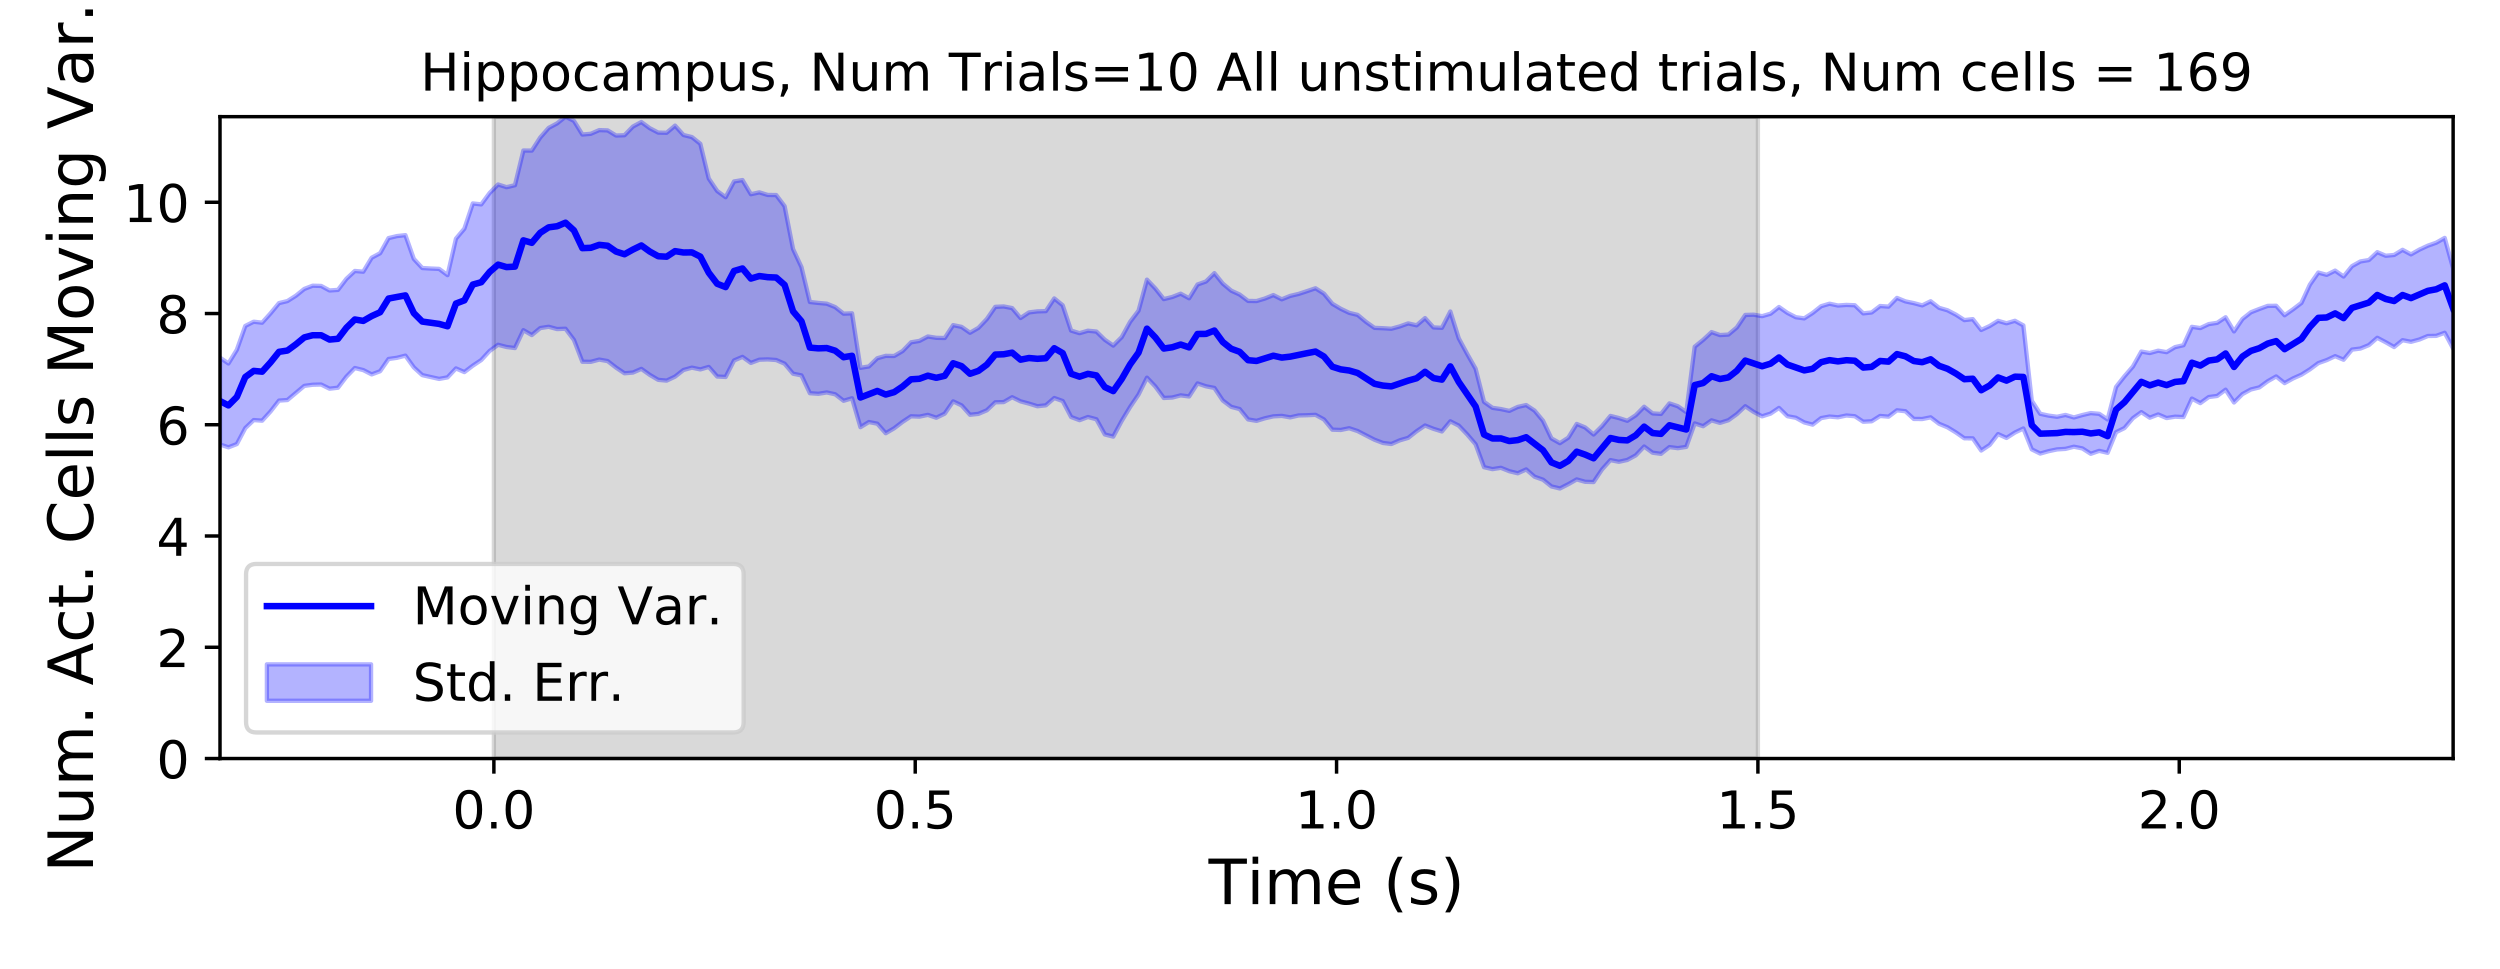 <?xml version="1.0" encoding="utf-8" standalone="no"?>
<!DOCTYPE svg PUBLIC "-//W3C//DTD SVG 1.1//EN"
  "http://www.w3.org/Graphics/SVG/1.1/DTD/svg11.dtd">
<!-- Created with matplotlib (https://matplotlib.org/) -->
<svg height="223.2pt" version="1.1" viewBox="0 0 576 223.2" width="576pt" xmlns="http://www.w3.org/2000/svg" xmlns:xlink="http://www.w3.org/1999/xlink">
 <defs>
  <style type="text/css">
*{stroke-linecap:butt;stroke-linejoin:round;}
  </style>
 </defs>
 <g id="figure_1">
  <g id="patch_1">
   <path d="M 0 223.2 
L 576 223.2 
L 576 0 
L 0 0 
z
" style="fill:#ffffff;"/>
  </g>
  <g id="axes_1">
   <g id="patch_2">
    <path d="M 50.69 174.76 
L 565.2 174.76 
L 565.2 26.88 
L 50.69 26.88 
z
" style="fill:#ffffff;"/>
   </g>
   <g id="PolyCollection_1">
    <defs>
     <path d="M 113.79 -48.44 
L 113.79 -196.32 
L 405.022 -196.32 
L 405.022 -48.44 
L 405.022 -48.44 
L 113.79 -48.44 
z
" id="m8b3c8d2e58" style="stroke:#808080;stroke-opacity:0.3;"/>
    </defs>
    <g clip-path="url(#p15db6218b6)">
     <use style="fill:#808080;fill-opacity:0.3;stroke:#808080;stroke-opacity:0.3;" x="0" xlink:href="#m8b3c8d2e58" y="223.2"/>
    </g>
   </g>
   <g id="PolyCollection_2">
    <defs>
     <path d="M 50.69 -140.79 
L 50.69 -120.796 
L 52.632 -120.137 
L 54.573 -120.893 
L 56.515 -124.564 
L 58.456 -126.416 
L 60.398 -126.276 
L 62.339 -128.408 
L 64.281 -130.903 
L 66.222 -131.035 
L 68.164 -132.659 
L 70.105 -134.288 
L 72.047 -134.553 
L 73.989 -134.605 
L 75.93 -133.645 
L 77.872 -133.872 
L 79.813 -136.418 
L 81.755 -138.408 
L 83.696 -137.933 
L 85.638 -136.938 
L 87.579 -137.671 
L 89.521 -140.49 
L 91.462 -140.762 
L 93.404 -141.262 
L 95.346 -138.558 
L 97.287 -136.773 
L 99.229 -136.333 
L 101.17 -135.899 
L 103.112 -136.252 
L 105.053 -138.318 
L 106.995 -137.472 
L 108.936 -138.947 
L 110.878 -140.246 
L 112.82 -142.352 
L 114.761 -143.767 
L 116.703 -143.255 
L 118.644 -143.011 
L 120.586 -147.123 
L 122.527 -146.004 
L 124.469 -147.608 
L 126.41 -147.91 
L 128.352 -147.384 
L 130.293 -147.46 
L 132.235 -144.886 
L 134.177 -139.851 
L 136.118 -139.834 
L 138.06 -140.351 
L 140.001 -140.007 
L 141.943 -138.501 
L 143.884 -137.197 
L 145.826 -137.362 
L 147.767 -138.211 
L 149.709 -136.829 
L 151.65 -135.682 
L 153.592 -135.505 
L 155.534 -136.427 
L 157.475 -137.954 
L 159.417 -138.492 
L 161.358 -138.085 
L 163.3 -138.661 
L 165.241 -136.448 
L 167.183 -136.35 
L 169.124 -140.146 
L 171.066 -140.977 
L 173.007 -139.587 
L 174.949 -140.323 
L 176.891 -140.392 
L 178.832 -140.253 
L 180.774 -139.407 
L 182.715 -137.099 
L 184.657 -136.709 
L 186.598 -132.604 
L 188.54 -132.466 
L 190.481 -132.778 
L 192.423 -132.361 
L 194.364 -130.859 
L 196.306 -131.441 
L 198.248 -124.778 
L 200.189 -125.964 
L 202.131 -125.584 
L 204.072 -123.387 
L 206.014 -124.521 
L 207.955 -125.999 
L 209.897 -127.284 
L 211.838 -127.206 
L 213.78 -127.614 
L 215.722 -126.952 
L 217.663 -127.895 
L 219.605 -130.721 
L 221.546 -129.803 
L 223.488 -127.633 
L 225.429 -127.845 
L 227.371 -128.671 
L 229.312 -130.512 
L 231.254 -130.558 
L 233.195 -131.679 
L 235.137 -130.728 
L 237.079 -130.207 
L 239.02 -129.603 
L 240.962 -129.814 
L 242.903 -131.495 
L 244.845 -130.806 
L 246.786 -127.124 
L 248.728 -126.393 
L 250.669 -127.124 
L 252.611 -126.6 
L 254.552 -123.103 
L 256.494 -122.602 
L 258.436 -126.21 
L 260.377 -129.427 
L 262.319 -132.29 
L 264.26 -136.18 
L 266.202 -134.14 
L 268.143 -131.507 
L 270.085 -131.603 
L 272.026 -132.108 
L 273.968 -131.854 
L 275.909 -134.856 
L 277.851 -134.197 
L 279.793 -133.819 
L 281.734 -130.927 
L 283.676 -129.461 
L 285.617 -128.948 
L 287.559 -126.563 
L 289.5 -126.237 
L 291.442 -126.83 
L 293.383 -127.271 
L 295.325 -127.379 
L 297.266 -127.036 
L 299.208 -127.479 
L 301.15 -127.529 
L 303.091 -127.624 
L 305.033 -126.563 
L 306.974 -124.201 
L 308.916 -124.137 
L 310.857 -124.536 
L 312.799 -123.884 
L 314.74 -122.879 
L 316.682 -121.887 
L 318.624 -121.145 
L 320.565 -120.901 
L 322.507 -121.747 
L 324.448 -122.318 
L 326.39 -123.848 
L 328.331 -125.165 
L 330.273 -124.4 
L 332.214 -123.794 
L 334.156 -126.127 
L 336.097 -125.143 
L 338.039 -123.11 
L 339.981 -120.837 
L 341.922 -115.561 
L 343.864 -115.111 
L 345.805 -115.416 
L 347.747 -114.633 
L 349.688 -114.158 
L 351.63 -115.043 
L 353.571 -113.358 
L 355.513 -112.675 
L 357.454 -111.122 
L 359.396 -110.654 
L 361.338 -111.642 
L 363.279 -112.742 
L 365.221 -112.193 
L 367.162 -112.134 
L 369.104 -115.031 
L 371.045 -117.191 
L 372.987 -116.801 
L 374.928 -117.226 
L 376.87 -118.28 
L 378.811 -120.317 
L 380.753 -118.896 
L 382.695 -118.635 
L 384.636 -120.187 
L 386.578 -119.942 
L 388.519 -120.239 
L 390.461 -125.643 
L 392.402 -125.001 
L 394.344 -126.349 
L 396.285 -125.767 
L 398.227 -126.378 
L 400.168 -127.781 
L 402.11 -129.602 
L 404.052 -128.294 
L 405.993 -127.278 
L 407.935 -127.903 
L 409.876 -129.214 
L 411.818 -127.304 
L 413.759 -126.949 
L 415.701 -125.872 
L 417.642 -125.363 
L 419.584 -126.867 
L 421.526 -127.221 
L 423.467 -127.057 
L 425.409 -127.465 
L 427.35 -127.306 
L 429.292 -126.03 
L 431.233 -126.139 
L 433.175 -127.367 
L 435.116 -127.199 
L 437.058 -128.663 
L 438.999 -128.456 
L 440.941 -126.676 
L 442.883 -126.657 
L 444.824 -127.042 
L 446.766 -125.556 
L 448.707 -124.751 
L 450.649 -123.564 
L 452.59 -122.212 
L 454.532 -122.206 
L 456.473 -119.405 
L 458.415 -120.687 
L 460.356 -123.185 
L 462.298 -122.297 
L 464.24 -123.545 
L 466.181 -124.48 
L 468.123 -119.66 
L 470.064 -118.699 
L 472.006 -119.251 
L 473.947 -119.656 
L 475.889 -119.778 
L 477.83 -120.274 
L 479.772 -119.888 
L 481.713 -118.646 
L 483.655 -119.321 
L 485.597 -118.875 
L 487.538 -123.619 
L 489.48 -124.573 
L 491.421 -126.847 
L 493.363 -128.247 
L 495.304 -126.961 
L 497.246 -127.71 
L 499.187 -126.878 
L 501.129 -127.193 
L 503.07 -127.107 
L 505.012 -131.366 
L 506.954 -130.322 
L 508.895 -131.723 
L 510.837 -131.971 
L 512.778 -133.413 
L 514.72 -130.471 
L 516.661 -132.405 
L 518.603 -133.463 
L 520.544 -133.94 
L 522.486 -135.363 
L 524.428 -136.465 
L 526.369 -134.932 
L 528.311 -136.007 
L 530.252 -136.871 
L 532.194 -138.098 
L 534.135 -139.537 
L 536.077 -140.231 
L 538.018 -141.14 
L 539.96 -140.319 
L 541.901 -142.65 
L 543.843 -142.894 
L 545.785 -143.686 
L 547.726 -145.374 
L 549.668 -144.346 
L 551.609 -143.244 
L 553.551 -144.821 
L 555.492 -144.446 
L 557.434 -144.975 
L 559.375 -145.784 
L 561.317 -145.817 
L 563.258 -146.527 
L 565.2 -142.924 
L 565.2 -161.353 
L 565.2 -161.353 
L 563.258 -168.382 
L 561.317 -167.287 
L 559.375 -166.595 
L 557.434 -165.692 
L 555.492 -164.59 
L 553.551 -165.639 
L 551.609 -164.455 
L 549.668 -164.275 
L 547.726 -165.102 
L 545.785 -163.284 
L 543.843 -162.962 
L 541.901 -161.883 
L 539.96 -159.487 
L 538.018 -160.849 
L 536.077 -159.878 
L 534.135 -160.399 
L 532.194 -157.618 
L 530.252 -153.408 
L 528.311 -151.928 
L 526.369 -150.563 
L 524.428 -152.75 
L 522.486 -152.725 
L 520.544 -152.01 
L 518.603 -151.247 
L 516.661 -149.703 
L 514.72 -146.845 
L 512.778 -150.102 
L 510.837 -148.82 
L 508.895 -148.527 
L 506.954 -147.611 
L 505.012 -147.896 
L 503.07 -143.663 
L 501.129 -143.218 
L 499.187 -142.064 
L 497.246 -142.398 
L 495.304 -141.861 
L 493.363 -142.199 
L 491.421 -138.75 
L 489.48 -136.506 
L 487.538 -134.044 
L 485.597 -126.554 
L 483.655 -127.858 
L 481.713 -128.027 
L 479.772 -127.572 
L 477.83 -127.019 
L 475.889 -127.6 
L 473.947 -127.175 
L 472.006 -127.444 
L 470.064 -127.862 
L 468.123 -130.86 
L 466.181 -148.223 
L 464.24 -149.288 
L 462.298 -148.717 
L 460.356 -149.281 
L 458.415 -148.084 
L 456.473 -147.177 
L 454.532 -149.672 
L 452.59 -149.448 
L 450.649 -150.704 
L 448.707 -151.71 
L 446.766 -152.273 
L 444.824 -153.788 
L 442.883 -152.841 
L 440.941 -153.359 
L 438.999 -153.765 
L 437.058 -154.559 
L 435.116 -152.556 
L 433.175 -152.696 
L 431.233 -151.208 
L 429.292 -151 
L 427.35 -152.872 
L 425.409 -152.949 
L 423.467 -152.81 
L 421.526 -153.225 
L 419.584 -152.647 
L 417.642 -151.102 
L 415.701 -149.848 
L 413.759 -150.112 
L 411.818 -151.112 
L 409.876 -152.467 
L 407.935 -150.923 
L 405.993 -150.355 
L 404.052 -150.696 
L 402.11 -150.637 
L 400.168 -147.756 
L 398.227 -146.115 
L 396.285 -145.998 
L 394.344 -146.684 
L 392.402 -144.892 
L 390.461 -143.317 
L 388.519 -128.244 
L 386.578 -129.607 
L 384.636 -130.258 
L 382.695 -127.831 
L 380.753 -127.954 
L 378.811 -129.483 
L 376.87 -127.514 
L 374.928 -126.25 
L 372.987 -126.885 
L 371.045 -127.372 
L 369.104 -125.025 
L 367.162 -123.092 
L 365.221 -124.719 
L 363.279 -125.521 
L 361.338 -122.367 
L 359.396 -121.096 
L 357.454 -122.189 
L 355.513 -126.251 
L 353.571 -128.589 
L 351.63 -129.876 
L 349.688 -129.444 
L 347.747 -128.532 
L 345.805 -128.951 
L 343.864 -129.236 
L 341.922 -130.614 
L 339.981 -138.242 
L 338.039 -141.662 
L 336.097 -145.248 
L 334.156 -151.429 
L 332.214 -147.671 
L 330.273 -147.762 
L 328.331 -149.91 
L 326.39 -148.251 
L 324.448 -148.691 
L 322.507 -147.993 
L 320.565 -147.458 
L 318.624 -147.58 
L 316.682 -147.659 
L 314.74 -149.031 
L 312.799 -150.65 
L 310.857 -151.123 
L 308.916 -152.054 
L 306.974 -153.209 
L 305.033 -155.552 
L 303.091 -156.782 
L 301.15 -156.126 
L 299.208 -155.484 
L 297.266 -155.024 
L 295.325 -154.239 
L 293.383 -155.214 
L 291.442 -154.423 
L 289.5 -153.836 
L 287.559 -153.867 
L 285.617 -155.337 
L 283.676 -156.234 
L 281.734 -157.861 
L 279.793 -160.264 
L 277.851 -158.341 
L 275.909 -157.651 
L 273.968 -154.479 
L 272.026 -155.532 
L 270.085 -154.774 
L 268.143 -154.287 
L 266.202 -156.733 
L 264.26 -158.769 
L 262.319 -151.616 
L 260.377 -149.045 
L 258.436 -145.517 
L 256.494 -143.581 
L 254.552 -144.916 
L 252.611 -146.81 
L 250.669 -147.006 
L 248.728 -146.435 
L 246.786 -147.031 
L 244.845 -152.866 
L 242.903 -154.441 
L 240.962 -151.516 
L 239.02 -151.463 
L 237.079 -151.219 
L 235.137 -149.93 
L 233.195 -152.22 
L 231.254 -152.594 
L 229.312 -152.503 
L 227.371 -149.697 
L 225.429 -147.657 
L 223.488 -146.533 
L 221.546 -147.886 
L 219.605 -148.29 
L 217.663 -145.325 
L 215.722 -145.367 
L 213.78 -145.673 
L 211.838 -144.656 
L 209.897 -144.326 
L 207.955 -142.315 
L 206.014 -141.18 
L 204.072 -141.213 
L 202.131 -140.66 
L 200.189 -138.768 
L 198.248 -138.452 
L 196.306 -151.008 
L 194.364 -150.934 
L 192.423 -152.45 
L 190.481 -153.235 
L 188.54 -153.408 
L 186.598 -153.619 
L 184.657 -161.666 
L 182.715 -165.836 
L 180.774 -175.699 
L 178.832 -178.261 
L 176.891 -178.281 
L 174.949 -178.881 
L 173.007 -178.449 
L 171.066 -181.713 
L 169.124 -181.392 
L 167.183 -177.762 
L 165.241 -179.193 
L 163.3 -182.064 
L 161.358 -190.061 
L 159.417 -191.616 
L 157.475 -192.091 
L 155.534 -194.253 
L 153.592 -192.611 
L 151.65 -192.65 
L 149.709 -193.661 
L 147.767 -195.085 
L 145.826 -194.038 
L 143.884 -192.045 
L 141.943 -191.974 
L 140.001 -193.158 
L 138.06 -193.223 
L 136.118 -192.374 
L 134.177 -192.206 
L 132.235 -195.355 
L 130.293 -196.32 
L 128.352 -194.768 
L 126.41 -193.73 
L 124.469 -191.517 
L 122.527 -188.505 
L 120.586 -188.519 
L 118.644 -180.528 
L 116.703 -180.071 
L 114.761 -180.696 
L 112.82 -178.746 
L 110.878 -176.108 
L 108.936 -176.327 
L 106.995 -170.524 
L 105.053 -168.209 
L 103.112 -159.809 
L 101.17 -161.249 
L 99.229 -161.333 
L 97.287 -161.451 
L 95.346 -163.55 
L 93.404 -169.021 
L 91.462 -168.807 
L 89.521 -168.34 
L 87.579 -164.856 
L 85.638 -163.822 
L 83.696 -160.603 
L 81.755 -160.768 
L 79.813 -158.961 
L 77.872 -156.408 
L 75.93 -156.278 
L 73.989 -157.322 
L 72.047 -157.375 
L 70.105 -156.63 
L 68.164 -155.058 
L 66.222 -153.833 
L 64.281 -153.367 
L 62.339 -151.014 
L 60.398 -148.852 
L 58.456 -149.078 
L 56.515 -148.1 
L 54.573 -142.615 
L 52.632 -139.455 
L 50.69 -140.79 
z
" id="md4fe4741e5" style="stroke:#0000ff;stroke-opacity:0.3;"/>
    </defs>
    <g clip-path="url(#p15db6218b6)">
     <use style="fill:#0000ff;fill-opacity:0.3;stroke:#0000ff;stroke-opacity:0.3;" x="0" xlink:href="#md4fe4741e5" y="223.2"/>
    </g>
   </g>
   <g id="matplotlib.axis_1">
    <g id="xtick_1">
     <g id="line2d_1">
      <defs>
       <path d="M 0 0 
L 0 3.5 
" id="m4b3c82bbcc" style="stroke:#000000;stroke-width:0.8;"/>
      </defs>
      <g>
       <use style="stroke:#000000;stroke-width:0.8;" x="113.79" xlink:href="#m4b3c82bbcc" y="174.76"/>
      </g>
     </g>
     <g id="text_1">
      <!-- 0.0 -->
      <defs>
       <path d="M 31.781 66.406 
Q 24.172 66.406 20.328 58.906 
Q 16.5 51.422 16.5 36.375 
Q 16.5 21.391 20.328 13.891 
Q 24.172 6.391 31.781 6.391 
Q 39.453 6.391 43.281 13.891 
Q 47.125 21.391 47.125 36.375 
Q 47.125 51.422 43.281 58.906 
Q 39.453 66.406 31.781 66.406 
z
M 31.781 74.219 
Q 44.047 74.219 50.516 64.516 
Q 56.984 54.828 56.984 36.375 
Q 56.984 17.969 50.516 8.266 
Q 44.047 -1.422 31.781 -1.422 
Q 19.531 -1.422 13.062 8.266 
Q 6.594 17.969 6.594 36.375 
Q 6.594 54.828 13.062 64.516 
Q 19.531 74.219 31.781 74.219 
z
" id="DejaVuSans-48"/>
       <path d="M 10.688 12.406 
L 21 12.406 
L 21 0 
L 10.688 0 
z
" id="DejaVuSans-46"/>
      </defs>
      <g transform="translate(104.248 190.878)scale(0.12 -0.12)">
       <use xlink:href="#DejaVuSans-48"/>
       <use x="63.623" xlink:href="#DejaVuSans-46"/>
       <use x="95.41" xlink:href="#DejaVuSans-48"/>
      </g>
     </g>
    </g>
    <g id="xtick_2">
     <g id="line2d_2">
      <g>
       <use style="stroke:#000000;stroke-width:0.8;" x="210.868" xlink:href="#m4b3c82bbcc" y="174.76"/>
      </g>
     </g>
     <g id="text_2">
      <!-- 0.5 -->
      <defs>
       <path d="M 10.797 72.906 
L 49.516 72.906 
L 49.516 64.594 
L 19.828 64.594 
L 19.828 46.734 
Q 21.969 47.469 24.109 47.828 
Q 26.266 48.188 28.422 48.188 
Q 40.625 48.188 47.75 41.5 
Q 54.891 34.812 54.891 23.391 
Q 54.891 11.625 47.562 5.094 
Q 40.234 -1.422 26.906 -1.422 
Q 22.312 -1.422 17.547 -0.641 
Q 12.797 0.141 7.719 1.703 
L 7.719 11.625 
Q 12.109 9.234 16.797 8.062 
Q 21.484 6.891 26.703 6.891 
Q 35.156 6.891 40.078 11.328 
Q 45.016 15.766 45.016 23.391 
Q 45.016 31 40.078 35.438 
Q 35.156 39.891 26.703 39.891 
Q 22.75 39.891 18.812 39.016 
Q 14.891 38.141 10.797 36.281 
z
" id="DejaVuSans-53"/>
      </defs>
      <g transform="translate(201.326 190.878)scale(0.12 -0.12)">
       <use xlink:href="#DejaVuSans-48"/>
       <use x="63.623" xlink:href="#DejaVuSans-46"/>
       <use x="95.41" xlink:href="#DejaVuSans-53"/>
      </g>
     </g>
    </g>
    <g id="xtick_3">
     <g id="line2d_3">
      <g>
       <use style="stroke:#000000;stroke-width:0.8;" x="307.945" xlink:href="#m4b3c82bbcc" y="174.76"/>
      </g>
     </g>
     <g id="text_3">
      <!-- 1.0 -->
      <defs>
       <path d="M 12.406 8.297 
L 28.516 8.297 
L 28.516 63.922 
L 10.984 60.406 
L 10.984 69.391 
L 28.422 72.906 
L 38.281 72.906 
L 38.281 8.297 
L 54.391 8.297 
L 54.391 0 
L 12.406 0 
z
" id="DejaVuSans-49"/>
      </defs>
      <g transform="translate(298.403 190.878)scale(0.12 -0.12)">
       <use xlink:href="#DejaVuSans-49"/>
       <use x="63.623" xlink:href="#DejaVuSans-46"/>
       <use x="95.41" xlink:href="#DejaVuSans-48"/>
      </g>
     </g>
    </g>
    <g id="xtick_4">
     <g id="line2d_4">
      <g>
       <use style="stroke:#000000;stroke-width:0.8;" x="405.022" xlink:href="#m4b3c82bbcc" y="174.76"/>
      </g>
     </g>
     <g id="text_4">
      <!-- 1.5 -->
      <g transform="translate(395.48 190.878)scale(0.12 -0.12)">
       <use xlink:href="#DejaVuSans-49"/>
       <use x="63.623" xlink:href="#DejaVuSans-46"/>
       <use x="95.41" xlink:href="#DejaVuSans-53"/>
      </g>
     </g>
    </g>
    <g id="xtick_5">
     <g id="line2d_5">
      <g>
       <use style="stroke:#000000;stroke-width:0.8;" x="502.1" xlink:href="#m4b3c82bbcc" y="174.76"/>
      </g>
     </g>
     <g id="text_5">
      <!-- 2.0 -->
      <defs>
       <path d="M 19.188 8.297 
L 53.609 8.297 
L 53.609 0 
L 7.328 0 
L 7.328 8.297 
Q 12.938 14.109 22.625 23.891 
Q 32.328 33.688 34.812 36.531 
Q 39.547 41.844 41.422 45.531 
Q 43.312 49.219 43.312 52.781 
Q 43.312 58.594 39.234 62.25 
Q 35.156 65.922 28.609 65.922 
Q 23.969 65.922 18.812 64.312 
Q 13.672 62.703 7.812 59.422 
L 7.812 69.391 
Q 13.766 71.781 18.938 73 
Q 24.125 74.219 28.422 74.219 
Q 39.75 74.219 46.484 68.547 
Q 53.219 62.891 53.219 53.422 
Q 53.219 48.922 51.531 44.891 
Q 49.859 40.875 45.406 35.406 
Q 44.188 33.984 37.641 27.219 
Q 31.109 20.453 19.188 8.297 
z
" id="DejaVuSans-50"/>
      </defs>
      <g transform="translate(492.558 190.878)scale(0.12 -0.12)">
       <use xlink:href="#DejaVuSans-50"/>
       <use x="63.623" xlink:href="#DejaVuSans-46"/>
       <use x="95.41" xlink:href="#DejaVuSans-48"/>
      </g>
     </g>
    </g>
    <g id="text_6">
     <!-- Time (s) -->
     <defs>
      <path d="M -0.297 72.906 
L 61.375 72.906 
L 61.375 64.594 
L 35.5 64.594 
L 35.5 0 
L 25.594 0 
L 25.594 64.594 
L -0.297 64.594 
z
" id="DejaVuSans-84"/>
      <path d="M 9.422 54.688 
L 18.406 54.688 
L 18.406 0 
L 9.422 0 
z
M 9.422 75.984 
L 18.406 75.984 
L 18.406 64.594 
L 9.422 64.594 
z
" id="DejaVuSans-105"/>
      <path d="M 52 44.188 
Q 55.375 50.25 60.062 53.125 
Q 64.75 56 71.094 56 
Q 79.641 56 84.281 50.016 
Q 88.922 44.047 88.922 33.016 
L 88.922 0 
L 79.891 0 
L 79.891 32.719 
Q 79.891 40.578 77.094 44.375 
Q 74.312 48.188 68.609 48.188 
Q 61.625 48.188 57.562 43.547 
Q 53.516 38.922 53.516 30.906 
L 53.516 0 
L 44.484 0 
L 44.484 32.719 
Q 44.484 40.625 41.703 44.406 
Q 38.922 48.188 33.109 48.188 
Q 26.219 48.188 22.156 43.531 
Q 18.109 38.875 18.109 30.906 
L 18.109 0 
L 9.078 0 
L 9.078 54.688 
L 18.109 54.688 
L 18.109 46.188 
Q 21.188 51.219 25.484 53.609 
Q 29.781 56 35.688 56 
Q 41.656 56 45.828 52.969 
Q 50 49.953 52 44.188 
z
" id="DejaVuSans-109"/>
      <path d="M 56.203 29.594 
L 56.203 25.203 
L 14.891 25.203 
Q 15.484 15.922 20.484 11.062 
Q 25.484 6.203 34.422 6.203 
Q 39.594 6.203 44.453 7.469 
Q 49.312 8.734 54.109 11.281 
L 54.109 2.781 
Q 49.266 0.734 44.188 -0.344 
Q 39.109 -1.422 33.891 -1.422 
Q 20.797 -1.422 13.156 6.188 
Q 5.516 13.812 5.516 26.812 
Q 5.516 40.234 12.766 48.109 
Q 20.016 56 32.328 56 
Q 43.359 56 49.781 48.891 
Q 56.203 41.797 56.203 29.594 
z
M 47.219 32.234 
Q 47.125 39.594 43.094 43.984 
Q 39.062 48.391 32.422 48.391 
Q 24.906 48.391 20.391 44.141 
Q 15.875 39.891 15.188 32.172 
z
" id="DejaVuSans-101"/>
      <path id="DejaVuSans-32"/>
      <path d="M 31 75.875 
Q 24.469 64.656 21.281 53.656 
Q 18.109 42.672 18.109 31.391 
Q 18.109 20.125 21.312 9.062 
Q 24.516 -2 31 -13.188 
L 23.188 -13.188 
Q 15.875 -1.703 12.234 9.375 
Q 8.594 20.453 8.594 31.391 
Q 8.594 42.281 12.203 53.312 
Q 15.828 64.359 23.188 75.875 
z
" id="DejaVuSans-40"/>
      <path d="M 44.281 53.078 
L 44.281 44.578 
Q 40.484 46.531 36.375 47.5 
Q 32.281 48.484 27.875 48.484 
Q 21.188 48.484 17.844 46.438 
Q 14.5 44.391 14.5 40.281 
Q 14.5 37.156 16.891 35.375 
Q 19.281 33.594 26.516 31.984 
L 29.594 31.297 
Q 39.156 29.25 43.188 25.516 
Q 47.219 21.781 47.219 15.094 
Q 47.219 7.469 41.188 3.016 
Q 35.156 -1.422 24.609 -1.422 
Q 20.219 -1.422 15.453 -0.562 
Q 10.688 0.297 5.422 2 
L 5.422 11.281 
Q 10.406 8.688 15.234 7.391 
Q 20.062 6.109 24.812 6.109 
Q 31.156 6.109 34.562 8.281 
Q 37.984 10.453 37.984 14.406 
Q 37.984 18.062 35.516 20.016 
Q 33.062 21.969 24.703 23.781 
L 21.578 24.516 
Q 13.234 26.266 9.516 29.906 
Q 5.812 33.547 5.812 39.891 
Q 5.812 47.609 11.281 51.797 
Q 16.75 56 26.812 56 
Q 31.781 56 36.172 55.266 
Q 40.578 54.547 44.281 53.078 
z
" id="DejaVuSans-115"/>
      <path d="M 8.016 75.875 
L 15.828 75.875 
Q 23.141 64.359 26.781 53.312 
Q 30.422 42.281 30.422 31.391 
Q 30.422 20.453 26.781 9.375 
Q 23.141 -1.703 15.828 -13.188 
L 8.016 -13.188 
Q 14.5 -2 17.703 9.062 
Q 20.906 20.125 20.906 31.391 
Q 20.906 42.672 17.703 53.656 
Q 14.5 64.656 8.016 75.875 
z
" id="DejaVuSans-41"/>
     </defs>
     <g transform="translate(278.45 208.315)scale(0.144 -0.144)">
      <use xlink:href="#DejaVuSans-84"/>
      <use x="61.037" xlink:href="#DejaVuSans-105"/>
      <use x="88.82" xlink:href="#DejaVuSans-109"/>
      <use x="186.232" xlink:href="#DejaVuSans-101"/>
      <use x="247.756" xlink:href="#DejaVuSans-32"/>
      <use x="279.543" xlink:href="#DejaVuSans-40"/>
      <use x="318.557" xlink:href="#DejaVuSans-115"/>
      <use x="370.656" xlink:href="#DejaVuSans-41"/>
     </g>
    </g>
   </g>
   <g id="matplotlib.axis_2">
    <g id="ytick_1">
     <g id="line2d_6">
      <defs>
       <path d="M 0 0 
L -3.5 0 
" id="m0b0652b675" style="stroke:#000000;stroke-width:0.8;"/>
      </defs>
      <g>
       <use style="stroke:#000000;stroke-width:0.8;" x="50.69" xlink:href="#m0b0652b675" y="174.76"/>
      </g>
     </g>
     <g id="text_7">
      <!-- 0 -->
      <g transform="translate(36.055 179.319)scale(0.12 -0.12)">
       <use xlink:href="#DejaVuSans-48"/>
      </g>
     </g>
    </g>
    <g id="ytick_2">
     <g id="line2d_7">
      <g>
       <use style="stroke:#000000;stroke-width:0.8;" x="50.69" xlink:href="#m0b0652b675" y="149.128"/>
      </g>
     </g>
     <g id="text_8">
      <!-- 2 -->
      <g transform="translate(36.055 153.687)scale(0.12 -0.12)">
       <use xlink:href="#DejaVuSans-50"/>
      </g>
     </g>
    </g>
    <g id="ytick_3">
     <g id="line2d_8">
      <g>
       <use style="stroke:#000000;stroke-width:0.8;" x="50.69" xlink:href="#m0b0652b675" y="123.497"/>
      </g>
     </g>
     <g id="text_9">
      <!-- 4 -->
      <defs>
       <path d="M 37.797 64.312 
L 12.891 25.391 
L 37.797 25.391 
z
M 35.203 72.906 
L 47.609 72.906 
L 47.609 25.391 
L 58.016 25.391 
L 58.016 17.188 
L 47.609 17.188 
L 47.609 0 
L 37.797 0 
L 37.797 17.188 
L 4.891 17.188 
L 4.891 26.703 
z
" id="DejaVuSans-52"/>
      </defs>
      <g transform="translate(36.055 128.056)scale(0.12 -0.12)">
       <use xlink:href="#DejaVuSans-52"/>
      </g>
     </g>
    </g>
    <g id="ytick_4">
     <g id="line2d_9">
      <g>
       <use style="stroke:#000000;stroke-width:0.8;" x="50.69" xlink:href="#m0b0652b675" y="97.865"/>
      </g>
     </g>
     <g id="text_10">
      <!-- 6 -->
      <defs>
       <path d="M 33.016 40.375 
Q 26.375 40.375 22.484 35.828 
Q 18.609 31.297 18.609 23.391 
Q 18.609 15.531 22.484 10.953 
Q 26.375 6.391 33.016 6.391 
Q 39.656 6.391 43.531 10.953 
Q 47.406 15.531 47.406 23.391 
Q 47.406 31.297 43.531 35.828 
Q 39.656 40.375 33.016 40.375 
z
M 52.594 71.297 
L 52.594 62.312 
Q 48.875 64.062 45.094 64.984 
Q 41.312 65.922 37.594 65.922 
Q 27.828 65.922 22.672 59.328 
Q 17.531 52.734 16.797 39.406 
Q 19.672 43.656 24.016 45.922 
Q 28.375 48.188 33.594 48.188 
Q 44.578 48.188 50.953 41.516 
Q 57.328 34.859 57.328 23.391 
Q 57.328 12.156 50.688 5.359 
Q 44.047 -1.422 33.016 -1.422 
Q 20.359 -1.422 13.672 8.266 
Q 6.984 17.969 6.984 36.375 
Q 6.984 53.656 15.188 63.938 
Q 23.391 74.219 37.203 74.219 
Q 40.922 74.219 44.703 73.484 
Q 48.484 72.75 52.594 71.297 
z
" id="DejaVuSans-54"/>
      </defs>
      <g transform="translate(36.055 102.424)scale(0.12 -0.12)">
       <use xlink:href="#DejaVuSans-54"/>
      </g>
     </g>
    </g>
    <g id="ytick_5">
     <g id="line2d_10">
      <g>
       <use style="stroke:#000000;stroke-width:0.8;" x="50.69" xlink:href="#m0b0652b675" y="72.233"/>
      </g>
     </g>
     <g id="text_11">
      <!-- 8 -->
      <defs>
       <path d="M 31.781 34.625 
Q 24.75 34.625 20.719 30.859 
Q 16.703 27.094 16.703 20.516 
Q 16.703 13.922 20.719 10.156 
Q 24.75 6.391 31.781 6.391 
Q 38.812 6.391 42.859 10.172 
Q 46.922 13.969 46.922 20.516 
Q 46.922 27.094 42.891 30.859 
Q 38.875 34.625 31.781 34.625 
z
M 21.922 38.812 
Q 15.578 40.375 12.031 44.719 
Q 8.5 49.078 8.5 55.328 
Q 8.5 64.062 14.719 69.141 
Q 20.953 74.219 31.781 74.219 
Q 42.672 74.219 48.875 69.141 
Q 55.078 64.062 55.078 55.328 
Q 55.078 49.078 51.531 44.719 
Q 48 40.375 41.703 38.812 
Q 48.828 37.156 52.797 32.312 
Q 56.781 27.484 56.781 20.516 
Q 56.781 9.906 50.312 4.234 
Q 43.844 -1.422 31.781 -1.422 
Q 19.734 -1.422 13.25 4.234 
Q 6.781 9.906 6.781 20.516 
Q 6.781 27.484 10.781 32.312 
Q 14.797 37.156 21.922 38.812 
z
M 18.312 54.391 
Q 18.312 48.734 21.844 45.562 
Q 25.391 42.391 31.781 42.391 
Q 38.141 42.391 41.719 45.562 
Q 45.312 48.734 45.312 54.391 
Q 45.312 60.062 41.719 63.234 
Q 38.141 66.406 31.781 66.406 
Q 25.391 66.406 21.844 63.234 
Q 18.312 60.062 18.312 54.391 
z
" id="DejaVuSans-56"/>
      </defs>
      <g transform="translate(36.055 76.793)scale(0.12 -0.12)">
       <use xlink:href="#DejaVuSans-56"/>
      </g>
     </g>
    </g>
    <g id="ytick_6">
     <g id="line2d_11">
      <g>
       <use style="stroke:#000000;stroke-width:0.8;" x="50.69" xlink:href="#m0b0652b675" y="46.602"/>
      </g>
     </g>
     <g id="text_12">
      <!-- 10 -->
      <g transform="translate(28.42 51.161)scale(0.12 -0.12)">
       <use xlink:href="#DejaVuSans-49"/>
       <use x="63.623" xlink:href="#DejaVuSans-48"/>
      </g>
     </g>
    </g>
    <g id="text_13">
     <!-- Num. Act. Cells Moving Var. -->
     <defs>
      <path d="M 9.812 72.906 
L 23.094 72.906 
L 55.422 11.922 
L 55.422 72.906 
L 64.984 72.906 
L 64.984 0 
L 51.703 0 
L 19.391 60.984 
L 19.391 0 
L 9.812 0 
z
" id="DejaVuSans-78"/>
      <path d="M 8.5 21.578 
L 8.5 54.688 
L 17.484 54.688 
L 17.484 21.922 
Q 17.484 14.156 20.5 10.266 
Q 23.531 6.391 29.594 6.391 
Q 36.859 6.391 41.078 11.031 
Q 45.312 15.672 45.312 23.688 
L 45.312 54.688 
L 54.297 54.688 
L 54.297 0 
L 45.312 0 
L 45.312 8.406 
Q 42.047 3.422 37.719 1 
Q 33.406 -1.422 27.688 -1.422 
Q 18.266 -1.422 13.375 4.438 
Q 8.5 10.297 8.5 21.578 
z
M 31.109 56 
z
" id="DejaVuSans-117"/>
      <path d="M 34.188 63.188 
L 20.797 26.906 
L 47.609 26.906 
z
M 28.609 72.906 
L 39.797 72.906 
L 67.578 0 
L 57.328 0 
L 50.688 18.703 
L 17.828 18.703 
L 11.188 0 
L 0.781 0 
z
" id="DejaVuSans-65"/>
      <path d="M 48.781 52.594 
L 48.781 44.188 
Q 44.969 46.297 41.141 47.344 
Q 37.312 48.391 33.406 48.391 
Q 24.656 48.391 19.812 42.844 
Q 14.984 37.312 14.984 27.297 
Q 14.984 17.281 19.812 11.734 
Q 24.656 6.203 33.406 6.203 
Q 37.312 6.203 41.141 7.25 
Q 44.969 8.297 48.781 10.406 
L 48.781 2.094 
Q 45.016 0.344 40.984 -0.531 
Q 36.969 -1.422 32.422 -1.422 
Q 20.062 -1.422 12.781 6.344 
Q 5.516 14.109 5.516 27.297 
Q 5.516 40.672 12.859 48.328 
Q 20.219 56 33.016 56 
Q 37.156 56 41.109 55.141 
Q 45.062 54.297 48.781 52.594 
z
" id="DejaVuSans-99"/>
      <path d="M 18.312 70.219 
L 18.312 54.688 
L 36.812 54.688 
L 36.812 47.703 
L 18.312 47.703 
L 18.312 18.016 
Q 18.312 11.328 20.141 9.422 
Q 21.969 7.516 27.594 7.516 
L 36.812 7.516 
L 36.812 0 
L 27.594 0 
Q 17.188 0 13.234 3.875 
Q 9.281 7.766 9.281 18.016 
L 9.281 47.703 
L 2.688 47.703 
L 2.688 54.688 
L 9.281 54.688 
L 9.281 70.219 
z
" id="DejaVuSans-116"/>
      <path d="M 64.406 67.281 
L 64.406 56.891 
Q 59.422 61.531 53.781 63.812 
Q 48.141 66.109 41.797 66.109 
Q 29.297 66.109 22.656 58.469 
Q 16.016 50.828 16.016 36.375 
Q 16.016 21.969 22.656 14.328 
Q 29.297 6.688 41.797 6.688 
Q 48.141 6.688 53.781 8.984 
Q 59.422 11.281 64.406 15.922 
L 64.406 5.609 
Q 59.234 2.094 53.438 0.328 
Q 47.656 -1.422 41.219 -1.422 
Q 24.656 -1.422 15.125 8.703 
Q 5.609 18.844 5.609 36.375 
Q 5.609 53.953 15.125 64.078 
Q 24.656 74.219 41.219 74.219 
Q 47.75 74.219 53.531 72.484 
Q 59.328 70.75 64.406 67.281 
z
" id="DejaVuSans-67"/>
      <path d="M 9.422 75.984 
L 18.406 75.984 
L 18.406 0 
L 9.422 0 
z
" id="DejaVuSans-108"/>
      <path d="M 9.812 72.906 
L 24.516 72.906 
L 43.109 23.297 
L 61.812 72.906 
L 76.516 72.906 
L 76.516 0 
L 66.891 0 
L 66.891 64.016 
L 48.094 14.016 
L 38.188 14.016 
L 19.391 64.016 
L 19.391 0 
L 9.812 0 
z
" id="DejaVuSans-77"/>
      <path d="M 30.609 48.391 
Q 23.391 48.391 19.188 42.75 
Q 14.984 37.109 14.984 27.297 
Q 14.984 17.484 19.156 11.844 
Q 23.344 6.203 30.609 6.203 
Q 37.797 6.203 41.984 11.859 
Q 46.188 17.531 46.188 27.297 
Q 46.188 37.016 41.984 42.703 
Q 37.797 48.391 30.609 48.391 
z
M 30.609 56 
Q 42.328 56 49.016 48.375 
Q 55.719 40.766 55.719 27.297 
Q 55.719 13.875 49.016 6.219 
Q 42.328 -1.422 30.609 -1.422 
Q 18.844 -1.422 12.172 6.219 
Q 5.516 13.875 5.516 27.297 
Q 5.516 40.766 12.172 48.375 
Q 18.844 56 30.609 56 
z
" id="DejaVuSans-111"/>
      <path d="M 2.984 54.688 
L 12.5 54.688 
L 29.594 8.797 
L 46.688 54.688 
L 56.203 54.688 
L 35.688 0 
L 23.484 0 
z
" id="DejaVuSans-118"/>
      <path d="M 54.891 33.016 
L 54.891 0 
L 45.906 0 
L 45.906 32.719 
Q 45.906 40.484 42.875 44.328 
Q 39.844 48.188 33.797 48.188 
Q 26.516 48.188 22.312 43.547 
Q 18.109 38.922 18.109 30.906 
L 18.109 0 
L 9.078 0 
L 9.078 54.688 
L 18.109 54.688 
L 18.109 46.188 
Q 21.344 51.125 25.703 53.562 
Q 30.078 56 35.797 56 
Q 45.219 56 50.047 50.172 
Q 54.891 44.344 54.891 33.016 
z
" id="DejaVuSans-110"/>
      <path d="M 45.406 27.984 
Q 45.406 37.75 41.375 43.109 
Q 37.359 48.484 30.078 48.484 
Q 22.859 48.484 18.828 43.109 
Q 14.797 37.75 14.797 27.984 
Q 14.797 18.266 18.828 12.891 
Q 22.859 7.516 30.078 7.516 
Q 37.359 7.516 41.375 12.891 
Q 45.406 18.266 45.406 27.984 
z
M 54.391 6.781 
Q 54.391 -7.172 48.188 -13.984 
Q 42 -20.797 29.203 -20.797 
Q 24.469 -20.797 20.266 -20.094 
Q 16.062 -19.391 12.109 -17.922 
L 12.109 -9.188 
Q 16.062 -11.328 19.922 -12.344 
Q 23.781 -13.375 27.781 -13.375 
Q 36.625 -13.375 41.016 -8.766 
Q 45.406 -4.156 45.406 5.172 
L 45.406 9.625 
Q 42.625 4.781 38.281 2.391 
Q 33.938 0 27.875 0 
Q 17.828 0 11.672 7.656 
Q 5.516 15.328 5.516 27.984 
Q 5.516 40.672 11.672 48.328 
Q 17.828 56 27.875 56 
Q 33.938 56 38.281 53.609 
Q 42.625 51.219 45.406 46.391 
L 45.406 54.688 
L 54.391 54.688 
z
" id="DejaVuSans-103"/>
      <path d="M 28.609 0 
L 0.781 72.906 
L 11.078 72.906 
L 34.188 11.531 
L 57.328 72.906 
L 67.578 72.906 
L 39.797 0 
z
" id="DejaVuSans-86"/>
      <path d="M 34.281 27.484 
Q 23.391 27.484 19.188 25 
Q 14.984 22.516 14.984 16.5 
Q 14.984 11.719 18.141 8.906 
Q 21.297 6.109 26.703 6.109 
Q 34.188 6.109 38.703 11.406 
Q 43.219 16.703 43.219 25.484 
L 43.219 27.484 
z
M 52.203 31.203 
L 52.203 0 
L 43.219 0 
L 43.219 8.297 
Q 40.141 3.328 35.547 0.953 
Q 30.953 -1.422 24.312 -1.422 
Q 15.922 -1.422 10.953 3.297 
Q 6 8.016 6 15.922 
Q 6 25.141 12.172 29.828 
Q 18.359 34.516 30.609 34.516 
L 43.219 34.516 
L 43.219 35.406 
Q 43.219 41.609 39.141 45 
Q 35.062 48.391 27.688 48.391 
Q 23 48.391 18.547 47.266 
Q 14.109 46.141 10.016 43.891 
L 10.016 52.203 
Q 14.938 54.109 19.578 55.047 
Q 24.219 56 28.609 56 
Q 40.484 56 46.344 49.844 
Q 52.203 43.703 52.203 31.203 
z
" id="DejaVuSans-97"/>
      <path d="M 41.109 46.297 
Q 39.594 47.172 37.812 47.578 
Q 36.031 48 33.891 48 
Q 26.266 48 22.188 43.047 
Q 18.109 38.094 18.109 28.812 
L 18.109 0 
L 9.078 0 
L 9.078 54.688 
L 18.109 54.688 
L 18.109 46.188 
Q 20.953 51.172 25.484 53.578 
Q 30.031 56 36.531 56 
Q 37.453 56 38.578 55.875 
Q 39.703 55.766 41.062 55.516 
z
" id="DejaVuSans-114"/>
     </defs>
     <g transform="translate(21.425 201.008)rotate(-90)scale(0.144 -0.144)">
      <use xlink:href="#DejaVuSans-78"/>
      <use x="74.805" xlink:href="#DejaVuSans-117"/>
      <use x="138.184" xlink:href="#DejaVuSans-109"/>
      <use x="235.596" xlink:href="#DejaVuSans-46"/>
      <use x="267.383" xlink:href="#DejaVuSans-32"/>
      <use x="299.17" xlink:href="#DejaVuSans-65"/>
      <use x="367.562" xlink:href="#DejaVuSans-99"/>
      <use x="422.543" xlink:href="#DejaVuSans-116"/>
      <use x="461.752" xlink:href="#DejaVuSans-46"/>
      <use x="493.539" xlink:href="#DejaVuSans-32"/>
      <use x="525.326" xlink:href="#DejaVuSans-67"/>
      <use x="595.15" xlink:href="#DejaVuSans-101"/>
      <use x="656.674" xlink:href="#DejaVuSans-108"/>
      <use x="684.457" xlink:href="#DejaVuSans-108"/>
      <use x="712.24" xlink:href="#DejaVuSans-115"/>
      <use x="764.34" xlink:href="#DejaVuSans-32"/>
      <use x="796.127" xlink:href="#DejaVuSans-77"/>
      <use x="882.406" xlink:href="#DejaVuSans-111"/>
      <use x="943.588" xlink:href="#DejaVuSans-118"/>
      <use x="1002.768" xlink:href="#DejaVuSans-105"/>
      <use x="1030.551" xlink:href="#DejaVuSans-110"/>
      <use x="1093.93" xlink:href="#DejaVuSans-103"/>
      <use x="1157.406" xlink:href="#DejaVuSans-32"/>
      <use x="1189.193" xlink:href="#DejaVuSans-86"/>
      <use x="1257.492" xlink:href="#DejaVuSans-97"/>
      <use x="1318.771" xlink:href="#DejaVuSans-114"/>
      <use x="1359.744" xlink:href="#DejaVuSans-46"/>
     </g>
    </g>
   </g>
   <g id="line2d_12">
    <path clip-path="url(#p15db6218b6)" d="M 50.69 92.407 
L 52.632 93.404 
L 54.573 91.446 
L 56.515 86.868 
L 58.456 85.453 
L 60.398 85.636 
L 62.339 83.489 
L 64.281 81.065 
L 66.222 80.766 
L 68.164 79.341 
L 70.105 77.741 
L 72.047 77.236 
L 73.989 77.236 
L 75.93 78.238 
L 77.872 78.06 
L 79.813 75.51 
L 81.755 73.612 
L 83.696 73.932 
L 85.638 72.82 
L 87.579 71.936 
L 89.521 68.785 
L 93.404 68.059 
L 95.346 72.146 
L 97.287 74.088 
L 101.17 74.626 
L 103.112 75.17 
L 105.053 69.936 
L 106.995 69.202 
L 108.936 65.563 
L 110.878 65.023 
L 112.82 62.651 
L 114.761 60.968 
L 116.703 61.537 
L 118.644 61.431 
L 120.586 55.379 
L 122.527 55.945 
L 124.469 53.638 
L 126.41 52.38 
L 128.352 52.124 
L 130.293 51.31 
L 132.235 53.079 
L 134.177 57.172 
L 136.118 57.096 
L 138.06 56.413 
L 140.001 56.617 
L 141.943 57.962 
L 143.884 58.579 
L 145.826 57.5 
L 147.767 56.552 
L 149.709 57.955 
L 151.65 59.034 
L 153.592 59.142 
L 155.534 57.86 
L 157.475 58.178 
L 159.417 58.146 
L 161.358 59.127 
L 163.3 62.837 
L 165.241 65.379 
L 167.183 66.144 
L 169.124 62.431 
L 171.066 61.855 
L 173.007 64.182 
L 174.949 63.598 
L 176.891 63.863 
L 178.832 63.943 
L 180.774 65.647 
L 182.715 71.732 
L 184.657 74.012 
L 186.598 80.089 
L 188.54 80.263 
L 190.481 80.194 
L 192.423 80.794 
L 194.364 82.304 
L 196.306 81.976 
L 198.248 91.585 
L 202.131 90.078 
L 204.072 90.9 
L 206.014 90.349 
L 207.955 89.043 
L 209.897 87.395 
L 211.838 87.269 
L 213.78 86.557 
L 215.722 87.041 
L 217.663 86.59 
L 219.605 83.695 
L 221.546 84.356 
L 223.488 86.117 
L 225.429 85.449 
L 227.371 84.016 
L 229.312 81.692 
L 231.254 81.624 
L 233.195 81.25 
L 235.137 82.871 
L 237.079 82.487 
L 239.02 82.667 
L 240.962 82.535 
L 242.903 80.232 
L 244.845 81.364 
L 246.786 86.123 
L 248.728 86.786 
L 250.669 86.135 
L 252.611 86.495 
L 254.552 89.19 
L 256.494 90.108 
L 258.436 87.336 
L 260.377 83.964 
L 262.319 81.247 
L 264.26 75.726 
L 266.202 77.763 
L 268.143 80.303 
L 270.085 80.011 
L 272.026 79.38 
L 273.968 80.034 
L 275.909 76.946 
L 277.851 76.931 
L 279.793 76.158 
L 281.734 78.806 
L 283.676 80.352 
L 285.617 81.057 
L 287.559 82.985 
L 289.5 83.164 
L 293.383 81.957 
L 295.325 82.391 
L 297.266 82.17 
L 301.15 81.373 
L 303.091 80.997 
L 305.033 82.143 
L 306.974 84.495 
L 308.916 85.105 
L 310.857 85.37 
L 312.799 85.933 
L 316.682 88.427 
L 318.624 88.838 
L 320.565 89.021 
L 324.448 87.696 
L 326.39 87.15 
L 328.331 85.663 
L 330.273 87.119 
L 332.214 87.467 
L 334.156 84.422 
L 336.097 88.004 
L 339.981 93.661 
L 341.922 100.113 
L 343.864 101.027 
L 345.805 101.016 
L 347.747 101.618 
L 349.688 101.399 
L 351.63 100.741 
L 355.513 103.737 
L 357.454 106.545 
L 359.396 107.325 
L 361.338 106.195 
L 363.279 104.069 
L 365.221 104.744 
L 367.162 105.587 
L 371.045 100.918 
L 372.987 101.357 
L 374.928 101.462 
L 376.87 100.303 
L 378.811 98.3 
L 380.753 99.775 
L 382.695 99.967 
L 384.636 97.977 
L 388.519 98.958 
L 390.461 88.72 
L 392.402 88.253 
L 394.344 86.683 
L 396.285 87.318 
L 398.227 86.953 
L 400.168 85.431 
L 402.11 83.08 
L 405.993 84.384 
L 407.935 83.787 
L 409.876 82.36 
L 411.818 83.992 
L 415.701 85.34 
L 417.642 84.968 
L 419.584 83.443 
L 421.526 82.977 
L 423.467 83.266 
L 425.409 82.993 
L 427.35 83.111 
L 429.292 84.685 
L 431.233 84.526 
L 433.175 83.169 
L 435.116 83.322 
L 437.058 81.589 
L 438.999 82.09 
L 440.941 83.182 
L 442.883 83.451 
L 444.824 82.785 
L 446.766 84.286 
L 448.707 84.969 
L 450.649 86.066 
L 452.59 87.37 
L 454.532 87.261 
L 456.473 89.909 
L 458.415 88.815 
L 460.356 86.967 
L 462.298 87.693 
L 464.24 86.783 
L 466.181 86.848 
L 468.123 97.94 
L 470.064 99.92 
L 473.947 99.784 
L 475.889 99.511 
L 477.83 99.554 
L 479.772 99.47 
L 481.713 99.864 
L 483.655 99.61 
L 485.597 100.486 
L 487.538 94.369 
L 489.48 92.66 
L 493.363 87.977 
L 495.304 88.789 
L 497.246 88.146 
L 499.187 88.729 
L 501.129 87.995 
L 503.07 87.815 
L 505.012 83.569 
L 506.954 84.233 
L 508.895 83.075 
L 510.837 82.804 
L 512.778 81.442 
L 514.72 84.542 
L 516.661 82.146 
L 518.603 80.845 
L 520.544 80.225 
L 522.486 79.156 
L 524.428 78.593 
L 526.369 80.452 
L 530.252 78.061 
L 532.194 75.342 
L 534.135 73.232 
L 536.077 73.146 
L 538.018 72.205 
L 539.96 73.297 
L 541.901 70.933 
L 545.785 69.715 
L 547.726 67.962 
L 549.668 68.889 
L 551.609 69.351 
L 553.551 67.97 
L 555.492 68.682 
L 559.375 67.01 
L 561.317 66.648 
L 563.258 65.745 
L 565.2 71.062 
L 565.2 71.062 
" style="fill:none;stroke:#0000ff;stroke-linecap:square;stroke-width:1.5;"/>
   </g>
   <g id="patch_3">
    <path d="M 50.69 174.76 
L 50.69 26.88 
" style="fill:none;stroke:#000000;stroke-linecap:square;stroke-linejoin:miter;stroke-width:0.8;"/>
   </g>
   <g id="patch_4">
    <path d="M 565.2 174.76 
L 565.2 26.88 
" style="fill:none;stroke:#000000;stroke-linecap:square;stroke-linejoin:miter;stroke-width:0.8;"/>
   </g>
   <g id="patch_5">
    <path d="M 50.69 174.76 
L 565.2 174.76 
" style="fill:none;stroke:#000000;stroke-linecap:square;stroke-linejoin:miter;stroke-width:0.8;"/>
   </g>
   <g id="patch_6">
    <path d="M 50.69 26.88 
L 565.2 26.88 
" style="fill:none;stroke:#000000;stroke-linecap:square;stroke-linejoin:miter;stroke-width:0.8;"/>
   </g>
   <g id="text_14">
    <!-- Hippocampus, Num Trials=10 All unstimulated trials, Num cells = 169 -->
    <defs>
     <path d="M 9.812 72.906 
L 19.672 72.906 
L 19.672 43.016 
L 55.516 43.016 
L 55.516 72.906 
L 65.375 72.906 
L 65.375 0 
L 55.516 0 
L 55.516 34.719 
L 19.672 34.719 
L 19.672 0 
L 9.812 0 
z
" id="DejaVuSans-72"/>
     <path d="M 18.109 8.203 
L 18.109 -20.797 
L 9.078 -20.797 
L 9.078 54.688 
L 18.109 54.688 
L 18.109 46.391 
Q 20.953 51.266 25.266 53.625 
Q 29.594 56 35.594 56 
Q 45.562 56 51.781 48.094 
Q 58.016 40.188 58.016 27.297 
Q 58.016 14.406 51.781 6.484 
Q 45.562 -1.422 35.594 -1.422 
Q 29.594 -1.422 25.266 0.953 
Q 20.953 3.328 18.109 8.203 
z
M 48.688 27.297 
Q 48.688 37.203 44.609 42.844 
Q 40.531 48.484 33.406 48.484 
Q 26.266 48.484 22.188 42.844 
Q 18.109 37.203 18.109 27.297 
Q 18.109 17.391 22.188 11.75 
Q 26.266 6.109 33.406 6.109 
Q 40.531 6.109 44.609 11.75 
Q 48.688 17.391 48.688 27.297 
z
" id="DejaVuSans-112"/>
     <path d="M 11.719 12.406 
L 22.016 12.406 
L 22.016 4 
L 14.016 -11.625 
L 7.719 -11.625 
L 11.719 4 
z
" id="DejaVuSans-44"/>
     <path d="M 10.594 45.406 
L 73.188 45.406 
L 73.188 37.203 
L 10.594 37.203 
z
M 10.594 25.484 
L 73.188 25.484 
L 73.188 17.188 
L 10.594 17.188 
z
" id="DejaVuSans-61"/>
     <path d="M 45.406 46.391 
L 45.406 75.984 
L 54.391 75.984 
L 54.391 0 
L 45.406 0 
L 45.406 8.203 
Q 42.578 3.328 38.25 0.953 
Q 33.938 -1.422 27.875 -1.422 
Q 17.969 -1.422 11.734 6.484 
Q 5.516 14.406 5.516 27.297 
Q 5.516 40.188 11.734 48.094 
Q 17.969 56 27.875 56 
Q 33.938 56 38.25 53.625 
Q 42.578 51.266 45.406 46.391 
z
M 14.797 27.297 
Q 14.797 17.391 18.875 11.75 
Q 22.953 6.109 30.078 6.109 
Q 37.203 6.109 41.297 11.75 
Q 45.406 17.391 45.406 27.297 
Q 45.406 37.203 41.297 42.844 
Q 37.203 48.484 30.078 48.484 
Q 22.953 48.484 18.875 42.844 
Q 14.797 37.203 14.797 27.297 
z
" id="DejaVuSans-100"/>
     <path d="M 10.984 1.516 
L 10.984 10.5 
Q 14.703 8.734 18.5 7.812 
Q 22.312 6.891 25.984 6.891 
Q 35.75 6.891 40.891 13.453 
Q 46.047 20.016 46.781 33.406 
Q 43.953 29.203 39.594 26.953 
Q 35.25 24.703 29.984 24.703 
Q 19.047 24.703 12.672 31.312 
Q 6.297 37.938 6.297 49.422 
Q 6.297 60.641 12.938 67.422 
Q 19.578 74.219 30.609 74.219 
Q 43.266 74.219 49.922 64.516 
Q 56.594 54.828 56.594 36.375 
Q 56.594 19.141 48.406 8.859 
Q 40.234 -1.422 26.422 -1.422 
Q 22.703 -1.422 18.891 -0.688 
Q 15.094 0.047 10.984 1.516 
z
M 30.609 32.422 
Q 37.25 32.422 41.125 36.953 
Q 45.016 41.5 45.016 49.422 
Q 45.016 57.281 41.125 61.844 
Q 37.25 66.406 30.609 66.406 
Q 23.969 66.406 20.094 61.844 
Q 16.219 57.281 16.219 49.422 
Q 16.219 41.5 20.094 36.953 
Q 23.969 32.422 30.609 32.422 
z
" id="DejaVuSans-57"/>
    </defs>
    <g transform="translate(96.838 20.88)scale(0.12 -0.12)">
     <use xlink:href="#DejaVuSans-72"/>
     <use x="75.195" xlink:href="#DejaVuSans-105"/>
     <use x="102.979" xlink:href="#DejaVuSans-112"/>
     <use x="166.455" xlink:href="#DejaVuSans-112"/>
     <use x="229.932" xlink:href="#DejaVuSans-111"/>
     <use x="291.113" xlink:href="#DejaVuSans-99"/>
     <use x="346.094" xlink:href="#DejaVuSans-97"/>
     <use x="407.373" xlink:href="#DejaVuSans-109"/>
     <use x="504.785" xlink:href="#DejaVuSans-112"/>
     <use x="568.262" xlink:href="#DejaVuSans-117"/>
     <use x="631.641" xlink:href="#DejaVuSans-115"/>
     <use x="683.74" xlink:href="#DejaVuSans-44"/>
     <use x="715.527" xlink:href="#DejaVuSans-32"/>
     <use x="747.314" xlink:href="#DejaVuSans-78"/>
     <use x="822.119" xlink:href="#DejaVuSans-117"/>
     <use x="885.498" xlink:href="#DejaVuSans-109"/>
     <use x="982.91" xlink:href="#DejaVuSans-32"/>
     <use x="1014.697" xlink:href="#DejaVuSans-84"/>
     <use x="1075.562" xlink:href="#DejaVuSans-114"/>
     <use x="1116.676" xlink:href="#DejaVuSans-105"/>
     <use x="1144.459" xlink:href="#DejaVuSans-97"/>
     <use x="1205.738" xlink:href="#DejaVuSans-108"/>
     <use x="1233.521" xlink:href="#DejaVuSans-115"/>
     <use x="1285.621" xlink:href="#DejaVuSans-61"/>
     <use x="1369.41" xlink:href="#DejaVuSans-49"/>
     <use x="1433.033" xlink:href="#DejaVuSans-48"/>
     <use x="1496.656" xlink:href="#DejaVuSans-32"/>
     <use x="1528.443" xlink:href="#DejaVuSans-65"/>
     <use x="1596.852" xlink:href="#DejaVuSans-108"/>
     <use x="1624.635" xlink:href="#DejaVuSans-108"/>
     <use x="1652.418" xlink:href="#DejaVuSans-32"/>
     <use x="1684.205" xlink:href="#DejaVuSans-117"/>
     <use x="1747.584" xlink:href="#DejaVuSans-110"/>
     <use x="1810.963" xlink:href="#DejaVuSans-115"/>
     <use x="1863.062" xlink:href="#DejaVuSans-116"/>
     <use x="1902.271" xlink:href="#DejaVuSans-105"/>
     <use x="1930.055" xlink:href="#DejaVuSans-109"/>
     <use x="2027.467" xlink:href="#DejaVuSans-117"/>
     <use x="2090.846" xlink:href="#DejaVuSans-108"/>
     <use x="2118.629" xlink:href="#DejaVuSans-97"/>
     <use x="2179.908" xlink:href="#DejaVuSans-116"/>
     <use x="2219.117" xlink:href="#DejaVuSans-101"/>
     <use x="2280.641" xlink:href="#DejaVuSans-100"/>
     <use x="2344.117" xlink:href="#DejaVuSans-32"/>
     <use x="2375.904" xlink:href="#DejaVuSans-116"/>
     <use x="2415.113" xlink:href="#DejaVuSans-114"/>
     <use x="2456.227" xlink:href="#DejaVuSans-105"/>
     <use x="2484.01" xlink:href="#DejaVuSans-97"/>
     <use x="2545.289" xlink:href="#DejaVuSans-108"/>
     <use x="2573.072" xlink:href="#DejaVuSans-115"/>
     <use x="2625.172" xlink:href="#DejaVuSans-44"/>
     <use x="2656.959" xlink:href="#DejaVuSans-32"/>
     <use x="2688.746" xlink:href="#DejaVuSans-78"/>
     <use x="2763.551" xlink:href="#DejaVuSans-117"/>
     <use x="2826.93" xlink:href="#DejaVuSans-109"/>
     <use x="2924.342" xlink:href="#DejaVuSans-32"/>
     <use x="2956.129" xlink:href="#DejaVuSans-99"/>
     <use x="3011.109" xlink:href="#DejaVuSans-101"/>
     <use x="3072.633" xlink:href="#DejaVuSans-108"/>
     <use x="3100.416" xlink:href="#DejaVuSans-108"/>
     <use x="3128.199" xlink:href="#DejaVuSans-115"/>
     <use x="3180.299" xlink:href="#DejaVuSans-32"/>
     <use x="3212.086" xlink:href="#DejaVuSans-61"/>
     <use x="3295.875" xlink:href="#DejaVuSans-32"/>
     <use x="3327.662" xlink:href="#DejaVuSans-49"/>
     <use x="3391.285" xlink:href="#DejaVuSans-54"/>
     <use x="3454.908" xlink:href="#DejaVuSans-57"/>
    </g>
   </g>
   <g id="legend_1">
    <g id="patch_7">
     <path d="M 59.09 168.76 
L 168.939 168.76 
Q 171.339 168.76 171.339 166.36 
L 171.339 132.333 
Q 171.339 129.933 168.939 129.933 
L 59.09 129.933 
Q 56.69 129.933 56.69 132.333 
L 56.69 166.36 
Q 56.69 168.76 59.09 168.76 
z
" style="fill:#ffffff;opacity:0.8;stroke:#cccccc;stroke-linejoin:miter;"/>
    </g>
    <g id="line2d_13">
     <path d="M 61.49 139.651 
L 85.49 139.651 
" style="fill:none;stroke:#0000ff;stroke-linecap:square;stroke-width:1.5;"/>
    </g>
    <g id="line2d_14"/>
    <g id="text_15">
     <!-- Moving Var. -->
     <g transform="translate(95.09 143.851)scale(0.12 -0.12)">
      <use xlink:href="#DejaVuSans-77"/>
      <use x="86.279" xlink:href="#DejaVuSans-111"/>
      <use x="147.461" xlink:href="#DejaVuSans-118"/>
      <use x="206.641" xlink:href="#DejaVuSans-105"/>
      <use x="234.424" xlink:href="#DejaVuSans-110"/>
      <use x="297.803" xlink:href="#DejaVuSans-103"/>
      <use x="361.279" xlink:href="#DejaVuSans-32"/>
      <use x="393.066" xlink:href="#DejaVuSans-86"/>
      <use x="461.365" xlink:href="#DejaVuSans-97"/>
      <use x="522.645" xlink:href="#DejaVuSans-114"/>
      <use x="563.617" xlink:href="#DejaVuSans-46"/>
     </g>
    </g>
    <g id="patch_8">
     <path d="M 61.49 161.464 
L 85.49 161.464 
L 85.49 153.064 
L 61.49 153.064 
z
" style="fill:#0000ff;opacity:0.3;stroke:#0000ff;stroke-linejoin:miter;"/>
    </g>
    <g id="text_16">
     <!-- Std. Err. -->
     <defs>
      <path d="M 53.516 70.516 
L 53.516 60.891 
Q 47.906 63.578 42.922 64.891 
Q 37.938 66.219 33.297 66.219 
Q 25.25 66.219 20.875 63.094 
Q 16.5 59.969 16.5 54.203 
Q 16.5 49.359 19.406 46.891 
Q 22.312 44.438 30.422 42.922 
L 36.375 41.703 
Q 47.406 39.594 52.656 34.297 
Q 57.906 29 57.906 20.125 
Q 57.906 9.516 50.797 4.047 
Q 43.703 -1.422 29.984 -1.422 
Q 24.812 -1.422 18.969 -0.25 
Q 13.141 0.922 6.891 3.219 
L 6.891 13.375 
Q 12.891 10.016 18.656 8.297 
Q 24.422 6.594 29.984 6.594 
Q 38.422 6.594 43.016 9.906 
Q 47.609 13.234 47.609 19.391 
Q 47.609 24.75 44.312 27.781 
Q 41.016 30.812 33.5 32.328 
L 27.484 33.5 
Q 16.453 35.688 11.516 40.375 
Q 6.594 45.062 6.594 53.422 
Q 6.594 63.094 13.406 68.656 
Q 20.219 74.219 32.172 74.219 
Q 37.312 74.219 42.625 73.281 
Q 47.953 72.359 53.516 70.516 
z
" id="DejaVuSans-83"/>
      <path d="M 9.812 72.906 
L 55.906 72.906 
L 55.906 64.594 
L 19.672 64.594 
L 19.672 43.016 
L 54.391 43.016 
L 54.391 34.719 
L 19.672 34.719 
L 19.672 8.297 
L 56.781 8.297 
L 56.781 0 
L 9.812 0 
z
" id="DejaVuSans-69"/>
     </defs>
     <g transform="translate(95.09 161.464)scale(0.12 -0.12)">
      <use xlink:href="#DejaVuSans-83"/>
      <use x="63.477" xlink:href="#DejaVuSans-116"/>
      <use x="102.686" xlink:href="#DejaVuSans-100"/>
      <use x="166.162" xlink:href="#DejaVuSans-46"/>
      <use x="197.949" xlink:href="#DejaVuSans-32"/>
      <use x="229.736" xlink:href="#DejaVuSans-69"/>
      <use x="292.92" xlink:href="#DejaVuSans-114"/>
      <use x="334.018" xlink:href="#DejaVuSans-114"/>
      <use x="374.99" xlink:href="#DejaVuSans-46"/>
     </g>
    </g>
   </g>
  </g>
 </g>
 <defs>
  <clipPath id="p15db6218b6">
   <rect height="147.88" width="514.51" x="50.69" y="26.88"/>
  </clipPath>
 </defs>
</svg>

